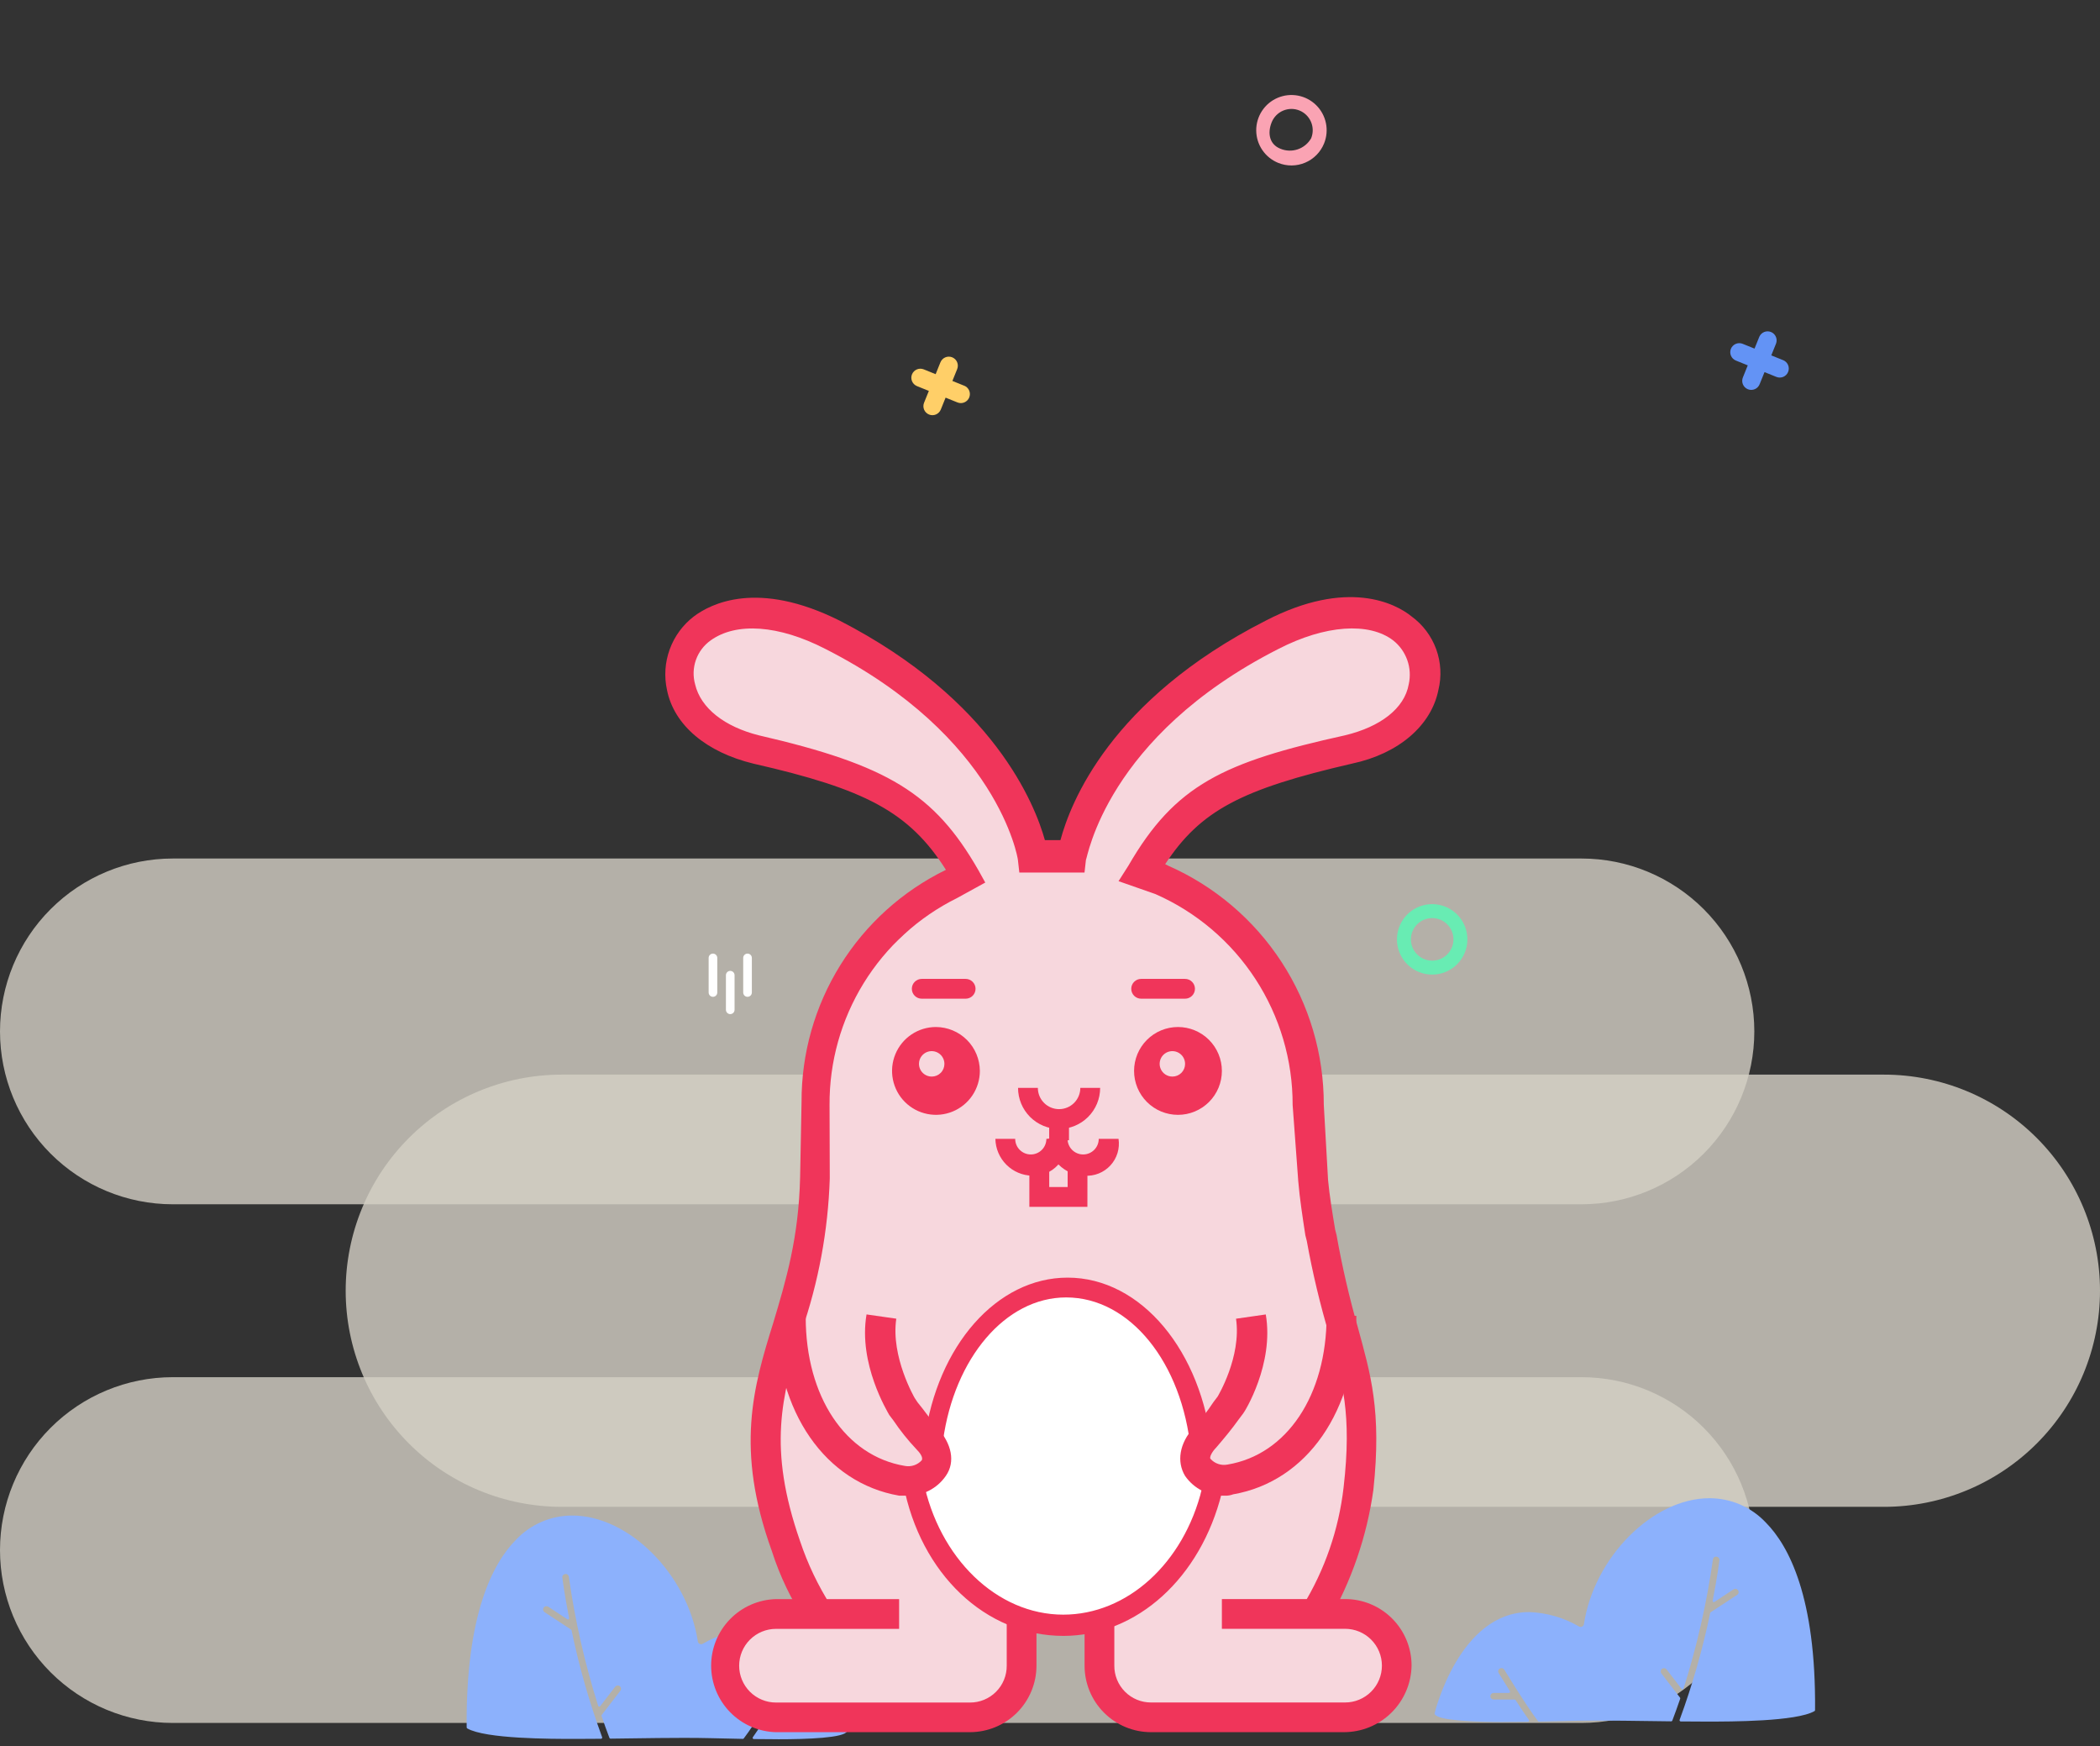 <svg width="243" height="202" viewBox="0 0 243 202" fill="none" xmlns="http://www.w3.org/2000/svg">
<rect x="0" y="0" width="243" height="202" fill="#333333" stroke="none"/>
<g opacity="0.8">
<path opacity="0.8" d="M65 124.315H218C224.63 124.315 230.989 126.949 235.678 131.637C240.366 136.326 243 142.685 243 149.315C243 155.945 240.366 162.304 235.678 166.993C230.989 171.681 224.63 174.315 218 174.315H65C58.37 174.315 52.011 171.681 47.322 166.993C42.634 162.304 40 155.945 40 149.315C40 142.685 42.634 136.326 47.322 131.637C52.011 126.949 58.37 124.315 65 124.315Z" fill="#FCF7EA"/>
<path opacity="0.8" d="M20 99.315H183C188.304 99.315 193.391 101.422 197.142 105.173C200.893 108.924 203 114.011 203 119.315C203 124.619 200.893 129.706 197.142 133.457C193.391 137.208 188.304 139.315 183 139.315H20C14.696 139.315 9.609 137.208 5.858 133.457C2.107 129.706 0 124.619 0 119.315C0 114.011 2.107 108.924 5.858 105.173C9.609 101.422 14.696 99.315 20 99.315Z" fill="#FCF7EA"/>
<path opacity="0.8" d="M20 159.315H183C188.304 159.315 193.391 161.422 197.142 165.173C200.893 168.924 203 174.011 203 179.315C203 181.941 202.483 184.542 201.478 186.969C200.473 189.395 198.999 191.6 197.142 193.457C195.285 195.314 193.08 196.787 190.654 197.793C188.227 198.798 185.626 199.315 183 199.315H20C17.374 199.315 14.773 198.798 12.346 197.793C9.92 196.787 7.715 195.314 5.858 193.457C4.001 191.6 2.527 189.395 1.522 186.969C0.517 184.542 0 181.941 0 179.315C0 174.011 2.107 168.924 5.858 165.173C9.609 161.422 14.696 159.315 20 159.315Z" fill="#FCF7EA"/>
</g>
<path d="M54.137 199.831C56.221 201.022 63.69 201.022 66.561 201.022C67.541 201.022 68.541 201.016 69.546 201.005C68.06 196.972 66.876 192.834 66.005 188.625L62.94 186.608C62.884 186.571 62.835 186.523 62.797 186.467C62.759 186.411 62.733 186.348 62.719 186.282C62.706 186.216 62.705 186.148 62.718 186.081C62.731 186.015 62.756 185.952 62.794 185.896C62.831 185.839 62.879 185.791 62.934 185.753C62.99 185.715 63.053 185.688 63.119 185.675C63.186 185.661 63.254 185.661 63.32 185.673C63.386 185.686 63.45 185.712 63.506 185.749L65.716 187.204C65.165 184.388 64.937 182.557 64.931 182.517C64.918 182.383 64.958 182.25 65.042 182.146C65.126 182.041 65.248 181.974 65.381 181.957C65.514 181.941 65.649 181.977 65.755 182.059C65.862 182.14 65.933 182.259 65.953 182.392C66.668 187.442 67.801 192.423 69.341 197.285L71.072 195.034C71.156 194.928 71.278 194.86 71.412 194.843C71.546 194.827 71.682 194.863 71.789 194.946C71.896 195.028 71.967 195.149 71.985 195.283C72.004 195.417 71.969 195.552 71.889 195.661L69.731 198.461C70.016 199.301 70.32 200.143 70.643 200.988L73.113 200.956C75.243 200.926 77.253 200.899 79.14 200.899C80.288 200.899 81.277 200.91 82.155 200.931C83.455 200.963 84.726 200.992 85.955 201.015C87.264 199.315 89.823 195.115 89.848 195.074C89.883 195.016 89.929 194.966 89.984 194.926C90.039 194.886 90.101 194.857 90.166 194.841C90.232 194.825 90.3 194.823 90.367 194.833C90.434 194.843 90.498 194.867 90.556 194.902C90.614 194.937 90.664 194.983 90.704 195.038C90.744 195.093 90.773 195.155 90.789 195.22C90.805 195.286 90.808 195.354 90.797 195.421C90.787 195.488 90.763 195.552 90.728 195.61C90.677 195.69 90.128 196.587 89.428 197.704H91.191C91.328 197.704 91.459 197.758 91.555 197.855C91.652 197.951 91.706 198.082 91.706 198.219C91.706 198.356 91.652 198.487 91.555 198.583C91.459 198.68 91.328 198.734 91.191 198.734H88.773C88.252 199.543 87.7 200.37 87.225 201.034C88.196 201.049 89.131 201.057 90.016 201.057C96.749 201.057 97.781 200.483 97.897 200.219C97.87 200.103 95.07 188.611 87.092 188.611C85.078 188.681 83.112 189.251 81.373 190.27C81.301 190.31 81.22 190.333 81.138 190.335C81.055 190.338 80.973 190.32 80.899 190.285C80.824 190.249 80.76 190.196 80.71 190.13C80.66 190.064 80.627 189.987 80.613 189.906C79.433 182.206 72.713 175.453 66.223 175.453C65.016 175.451 63.821 175.698 62.713 176.177C61.605 176.656 60.608 177.357 59.782 178.238C57.135 180.917 54.018 186.838 54.132 199.831H54.137Z" fill="#8CB1FC"/>
<path d="M90.012 201.202C93.479 201.202 97.682 201.042 98.017 200.284C98.029 200.258 98.032 200.228 98.025 200.2C97.998 200.082 95.164 188.489 87.089 188.489C85.052 188.558 83.065 189.133 81.306 190.162C81.253 190.19 81.193 190.206 81.133 190.207C81.072 190.208 81.012 190.195 80.958 190.168C80.903 190.141 80.856 190.101 80.82 190.052C80.784 190.003 80.76 189.945 80.751 189.885C79.562 182.127 72.774 175.32 66.225 175.32C65 175.318 63.787 175.567 62.662 176.053C61.537 176.539 60.524 177.251 59.686 178.145C57.028 180.837 53.886 186.782 54 199.833C54 199.857 54.007 199.88 54.019 199.9C54.031 199.92 54.048 199.937 54.068 199.949C56.186 201.162 63.725 201.162 66.563 201.162C67.543 201.162 68.543 201.156 69.55 201.145C69.572 201.145 69.593 201.139 69.612 201.129C69.632 201.118 69.648 201.104 69.66 201.085C69.672 201.067 69.68 201.047 69.683 201.025C69.685 201.003 69.683 200.981 69.675 200.961C68.194 196.933 67.012 192.802 66.139 188.6C66.136 188.583 66.129 188.567 66.119 188.552C66.109 188.538 66.097 188.526 66.082 188.516L63.017 186.5C62.933 186.445 62.874 186.358 62.854 186.259C62.834 186.161 62.854 186.058 62.909 185.974C62.966 185.892 63.052 185.834 63.15 185.814C63.248 185.794 63.35 185.813 63.435 185.866L65.645 187.321C65.667 187.335 65.693 187.343 65.72 187.343C65.747 187.343 65.773 187.335 65.795 187.321C65.817 187.306 65.834 187.285 65.844 187.261C65.854 187.237 65.857 187.21 65.852 187.184C65.322 184.475 65.094 182.7 65.069 182.508C65.057 182.408 65.085 182.307 65.147 182.228C65.209 182.148 65.3 182.097 65.4 182.084C65.45 182.077 65.5 182.079 65.549 182.092C65.597 182.105 65.643 182.128 65.682 182.159C65.722 182.19 65.755 182.228 65.779 182.272C65.803 182.317 65.817 182.365 65.822 182.415C66.539 187.473 67.674 192.463 69.217 197.333C69.225 197.357 69.239 197.378 69.257 197.394C69.276 197.41 69.299 197.421 69.323 197.426C69.347 197.431 69.373 197.428 69.396 197.419C69.419 197.41 69.439 197.395 69.454 197.375L71.185 195.124C71.248 195.046 71.338 194.996 71.437 194.983C71.536 194.97 71.636 194.995 71.717 195.054C71.796 195.116 71.848 195.206 71.861 195.306C71.874 195.405 71.848 195.506 71.787 195.586L69.629 198.386C69.615 198.403 69.606 198.424 69.603 198.446C69.599 198.468 69.601 198.49 69.608 198.511C69.899 199.37 70.208 200.221 70.52 201.044C70.53 201.069 70.548 201.091 70.57 201.107C70.593 201.122 70.62 201.131 70.647 201.131L73.117 201.099C75.135 201.072 77.223 201.042 79.142 201.042C80.282 201.042 81.268 201.053 82.155 201.074C83.455 201.106 84.726 201.135 85.955 201.158C85.976 201.159 85.998 201.155 86.017 201.146C86.036 201.136 86.053 201.122 86.065 201.105C87.38 199.397 89.943 195.192 89.965 195.151C90.019 195.067 90.103 195.007 90.2 194.983C90.297 194.959 90.4 194.974 90.486 195.024C90.529 195.05 90.566 195.084 90.595 195.124C90.625 195.164 90.646 195.21 90.658 195.258C90.67 195.307 90.672 195.357 90.664 195.406C90.656 195.455 90.639 195.503 90.613 195.545C90.531 195.68 89.997 196.554 89.313 197.637C89.301 197.658 89.295 197.682 89.295 197.706C89.295 197.73 89.301 197.753 89.313 197.774C89.325 197.795 89.342 197.813 89.363 197.825C89.383 197.837 89.407 197.844 89.431 197.844H91.194C91.295 197.844 91.391 197.884 91.463 197.955C91.534 198.027 91.574 198.123 91.574 198.224C91.574 198.325 91.534 198.421 91.463 198.493C91.391 198.564 91.295 198.604 91.194 198.604H88.774C88.751 198.604 88.729 198.61 88.709 198.62C88.689 198.631 88.672 198.646 88.66 198.665C88.054 199.602 87.533 200.377 87.115 200.965C87.101 200.985 87.092 201.009 87.091 201.033C87.089 201.058 87.094 201.082 87.105 201.104C87.116 201.126 87.133 201.144 87.154 201.158C87.174 201.171 87.198 201.178 87.223 201.178C88.19 201.191 89.123 201.199 90.012 201.199V201.202ZM97.747 200.202C97.597 200.379 96.599 200.928 90.01 200.928C89.21 200.928 88.357 200.922 87.479 200.909C87.863 200.362 88.319 199.68 88.843 198.872H91.191C91.276 198.872 91.361 198.855 91.44 198.823C91.519 198.79 91.59 198.742 91.651 198.682C91.711 198.621 91.759 198.55 91.791 198.471C91.824 198.392 91.841 198.307 91.841 198.222C91.841 198.137 91.824 198.052 91.791 197.973C91.759 197.894 91.711 197.823 91.651 197.762C91.59 197.702 91.519 197.654 91.44 197.622C91.361 197.589 91.276 197.572 91.191 197.572H89.672C90.295 196.586 90.772 195.809 90.84 195.693C90.931 195.546 90.96 195.368 90.921 195.199C90.881 195.031 90.776 194.884 90.629 194.793C90.481 194.707 90.305 194.682 90.139 194.722C89.973 194.763 89.828 194.866 89.736 195.01C89.711 195.05 87.211 199.156 85.891 200.885C84.681 200.862 83.431 200.832 82.158 200.803C81.269 200.782 80.281 200.771 79.139 200.771C77.218 200.771 75.13 200.801 73.11 200.828L70.735 200.862C70.442 200.094 70.157 199.298 69.882 198.495L71.997 195.748C72.101 195.611 72.147 195.439 72.125 195.268C72.103 195.097 72.015 194.942 71.879 194.836C71.741 194.734 71.569 194.69 71.399 194.712C71.229 194.734 71.075 194.821 70.967 194.954L69.392 197C67.895 192.224 66.79 187.334 66.086 182.378C66.061 182.21 65.972 182.058 65.837 181.955C65.702 181.852 65.532 181.806 65.364 181.827C65.195 181.848 65.042 181.933 64.936 182.066C64.829 182.198 64.779 182.367 64.796 182.536C64.819 182.726 65.032 184.379 65.522 186.919L63.58 185.642C63.435 185.551 63.26 185.52 63.093 185.554C62.925 185.589 62.777 185.687 62.68 185.828C62.586 185.972 62.552 186.148 62.587 186.316C62.622 186.485 62.722 186.633 62.866 186.728L65.885 188.713C66.747 192.846 67.906 196.912 69.352 200.878C68.413 200.886 67.477 200.893 66.561 200.893C63.772 200.893 56.416 200.893 54.272 199.755C54.172 186.855 57.264 180.986 59.882 178.337C60.694 177.468 61.676 176.776 62.768 176.303C63.859 175.83 65.036 175.587 66.225 175.588C72.65 175.588 79.31 182.288 80.482 189.927C80.498 190.03 80.538 190.128 80.599 190.212C80.66 190.296 80.741 190.364 80.834 190.411C80.927 190.457 81.03 190.48 81.134 190.478C81.238 190.477 81.341 190.45 81.432 190.4C83.151 189.39 85.095 188.825 87.088 188.755C94.676 188.755 97.532 199.355 97.748 200.204L97.747 200.202Z" fill="#8CB1FC"/>
<path d="M147.911 18.844C147.164 18.542 146.523 18.025 146.069 17.359C145.615 16.693 145.37 15.907 145.363 15.101C145.356 14.295 145.588 13.505 146.03 12.831C146.471 12.157 147.103 11.629 147.845 11.315C148.587 11 149.406 10.912 150.198 11.062C150.989 11.212 151.719 11.594 152.294 12.159C152.869 12.724 153.263 13.447 153.427 14.236C153.591 15.025 153.518 15.845 153.216 16.592C153.015 17.088 152.719 17.54 152.344 17.922C151.969 18.304 151.522 18.608 151.03 18.817C150.537 19.026 150.008 19.136 149.473 19.141C148.938 19.145 148.407 19.044 147.911 18.844ZM150.36 12.781C149.755 12.537 149.077 12.543 148.476 12.798C147.874 13.053 147.399 13.537 147.153 14.142C146.644 15.402 146.886 16.691 148.146 17.2C148.787 17.472 149.505 17.498 150.165 17.275C150.824 17.051 151.379 16.593 151.722 15.988C151.966 15.382 151.96 14.704 151.704 14.103C151.449 13.502 150.966 13.026 150.36 12.781Z" fill="#FAA3B3"/>
<path d="M164.197 112.446C163.449 112.144 162.808 111.628 162.355 110.962C161.901 110.295 161.655 109.51 161.648 108.704C161.641 107.898 161.873 107.108 162.315 106.434C162.757 105.76 163.389 105.232 164.131 104.917C164.873 104.602 165.691 104.514 166.483 104.665C167.275 104.815 168.005 105.197 168.579 105.762C169.154 106.326 169.549 107.049 169.713 107.838C169.877 108.627 169.803 109.447 169.501 110.195C169.301 110.691 169.005 111.143 168.63 111.525C168.255 111.906 167.808 112.21 167.316 112.42C166.823 112.629 166.294 112.739 165.759 112.743C165.224 112.748 164.693 112.647 164.197 112.446ZM166.646 106.384C166.194 106.201 165.699 106.156 165.221 106.256C164.744 106.355 164.307 106.593 163.966 106.941C163.624 107.289 163.393 107.73 163.302 108.208C163.212 108.687 163.265 109.182 163.455 109.631C163.645 110.079 163.965 110.461 164.372 110.729C164.78 110.996 165.257 111.136 165.745 111.132C166.232 111.128 166.707 110.979 167.11 110.705C167.513 110.431 167.825 110.043 168.008 109.591C168.251 108.985 168.245 108.307 167.99 107.706C167.735 107.105 167.251 106.629 166.646 106.384Z" fill="#68ECB3"/>
<path d="M111.578 44.623L110.205 44.068L110.76 42.695C110.864 42.438 110.861 42.15 110.753 41.895C110.645 41.64 110.44 41.438 110.183 41.334C109.926 41.23 109.638 41.233 109.383 41.341C109.128 41.45 108.926 41.655 108.822 41.912L108.267 43.285L106.891 42.728C106.634 42.625 106.346 42.627 106.091 42.736C105.836 42.844 105.634 43.049 105.53 43.306C105.426 43.563 105.429 43.851 105.537 44.106C105.646 44.361 105.851 44.562 106.108 44.666L107.481 45.221L106.926 46.593C106.823 46.85 106.825 47.138 106.933 47.393C107.042 47.648 107.247 47.85 107.504 47.954C107.761 48.058 108.049 48.055 108.304 47.947C108.559 47.839 108.76 47.633 108.864 47.376L109.42 46L110.793 46.555C111.05 46.659 111.338 46.657 111.593 46.548C111.848 46.44 112.05 46.235 112.154 45.978C112.258 45.721 112.255 45.433 112.147 45.178C112.038 44.923 111.833 44.721 111.576 44.617L111.578 44.623Z" fill="#FFCF68"/>
<path d="M206.335 41.666L204.963 41.111L205.517 39.738C205.611 39.483 205.602 39.201 205.492 38.953C205.382 38.704 205.18 38.508 204.928 38.407C204.676 38.305 204.394 38.305 204.142 38.407C203.89 38.51 203.688 38.706 203.579 38.955L203.024 40.328L201.652 39.773C201.395 39.67 201.107 39.672 200.852 39.781C200.597 39.889 200.395 40.094 200.291 40.351C200.188 40.608 200.19 40.896 200.298 41.151C200.407 41.406 200.612 41.608 200.869 41.711L202.241 42.266L201.687 43.637C201.631 43.765 201.6 43.904 201.598 44.044C201.596 44.184 201.622 44.323 201.675 44.452C201.728 44.582 201.806 44.7 201.905 44.799C202.004 44.898 202.123 44.976 202.252 45.029C202.382 45.081 202.521 45.107 202.661 45.105C202.802 45.102 202.94 45.072 203.068 45.015C203.196 44.958 203.311 44.877 203.407 44.774C203.503 44.672 203.577 44.552 203.626 44.42L204.181 43.047L205.553 43.602C205.81 43.705 206.097 43.703 206.353 43.595C206.608 43.486 206.809 43.281 206.913 43.024C207.017 42.767 207.014 42.48 206.906 42.224C206.798 41.969 206.593 41.768 206.336 41.664L206.335 41.666Z" fill="#6393F5"/>
<path d="M83 110.815C83 110.539 82.776 110.315 82.5 110.315C82.224 110.315 82 110.539 82 110.815V114.815C82 115.091 82.224 115.315 82.5 115.315C82.776 115.315 83 115.091 83 114.815V110.815Z" fill="white"/>
<path d="M85 112.815C85 112.539 84.776 112.315 84.5 112.315C84.224 112.315 84 112.539 84 112.815V116.815C84 117.091 84.224 117.315 84.5 117.315C84.776 117.315 85 117.091 85 116.815V112.815Z" fill="white"/>
<path d="M87 110.815C87 110.539 86.776 110.315 86.5 110.315C86.224 110.315 86 110.539 86 110.815V114.815C86 115.091 86.224 115.315 86.5 115.315C86.776 115.315 87 115.091 87 114.815V110.815Z" fill="white"/>
<path d="M118.541 187.907V195.276L114.956 198.166L92.95 199.204L85.206 197.039C85.206 197.039 81.916 193.116 83.852 190.265C85.788 187.414 92.952 185.637 92.952 185.637L90.994 176.952L87.549 165.952L90.994 154.6L94.467 141.405V124.809C94.467 124.809 96.36 112.984 98.843 112.515C101.326 112.046 111.129 101.515 111.129 101.515L110.145 98.339L107.023 96.339L102.012 92.359L95.987 89.883L88.777 88.244L83.977 85.457L80.1 82.177L78.438 76.077L82.068 70.626L86.934 71.426H92.908L102.008 76.076L110.142 82.825L117.742 94.073L119.449 99.305H123.559L128.159 88.241L138.332 78.686L148.657 73.246L156.742 70.624L163.467 73.246L165.467 77.593L163.467 82.825L156.191 86.891L145.483 89.88L138.332 94.073L132.27 101.507L141.498 105.36L148.657 115.016L151.024 125.335L152.239 138.352L156.401 158.352L157.348 173.424L152.239 186.299L160.554 189.299V195.868L155.137 199.201L129.622 198.163L126.388 191.288V187.905L118.541 187.907Z" fill="#F7D7DD"/>
<path d="M122.864 149.338C131.911 149.338 139.244 158.138 139.244 168.994C139.244 179.85 131.91 188.65 122.864 188.65C113.818 188.65 105.508 179.607 107.392 168.994C109.276 158.381 113.818 149.338 122.864 149.338Z" fill="white"/>
<path d="M93.235 187.605C91.555 185.069 90.234 182.313 89.309 179.415C85.048 167.623 87.178 160.415 89.475 153.04C90.947 148.126 92.425 143.212 92.585 136.167C92.585 136.167 92.585 135.841 92.751 127.484C92.728 121.889 94.283 116.401 97.238 111.65C100.193 106.899 104.428 103.077 109.457 100.624C105.196 93.905 100.122 91.289 87.177 88.339C81.77 87.027 78.001 83.918 77.182 79.823C76.837 78.255 76.946 76.621 77.497 75.112C78.047 73.604 79.017 72.284 80.292 71.307C82.256 69.835 87.663 67.046 97.165 71.8C115.009 80.974 119.769 93.092 120.909 97.187H122.709C123.854 92.926 128.442 80.973 146.46 71.798C155.96 66.884 161.528 69.834 163.333 71.305C164.639 72.255 165.632 73.573 166.185 75.089C166.739 76.606 166.829 78.253 166.443 79.821C165.624 83.921 161.855 87.192 156.448 88.337C143.67 91.287 138.923 93.744 134.828 99.97L135.154 100.136C140.526 102.496 145.092 106.372 148.295 111.288C151.497 116.205 153.195 121.949 153.182 127.816C153.675 136.332 153.675 136.332 153.675 136.499C153.841 138.299 154.168 140.268 154.494 142.232L154.66 142.885C155.297 146.475 156.117 150.03 157.117 153.536C158.589 158.943 159.9 163.198 158.917 172.373C158.164 177.741 156.385 182.913 153.677 187.608L150.727 185.808C153.296 181.624 154.917 176.929 155.475 172.051C156.46 163.535 155.309 159.766 153.837 154.526C152.757 150.921 151.882 147.257 151.214 143.553L151.048 142.9C150.722 140.769 150.395 138.639 150.229 136.674L149.576 127.825C149.59 122.653 148.095 117.589 145.272 113.255C142.45 108.921 138.425 105.504 133.689 103.425L129.431 101.936L130.576 100.136C135.983 90.796 141.549 88.172 155.639 85.063C159.739 84.078 162.517 81.953 163.01 79.163C163.219 78.233 163.162 77.262 162.843 76.363C162.525 75.464 161.959 74.674 161.21 74.083C158.427 71.952 153.346 72.283 147.939 75.068C127.957 85.222 125.826 99.312 125.659 99.468L125.493 100.94H117.951L117.785 99.468C117.785 99.302 115.494 85.219 95.505 75.068C90.098 72.285 85.184 71.958 82.234 74.083C81.447 74.641 80.852 75.428 80.529 76.338C80.207 77.247 80.174 78.234 80.434 79.163C81.087 81.946 83.876 84.077 87.805 85.063C102.709 88.505 108.109 91.781 113.19 100.624L114.009 102.096L110.733 103.896C106.282 106.103 102.54 109.515 99.934 113.744C97.328 117.974 95.961 122.85 95.991 127.818L96.017 136.334C95.821 142.363 94.716 148.327 92.741 154.026C90.45 161.564 88.812 167.456 92.575 178.27C93.461 180.921 94.67 183.453 96.175 185.808L93.235 187.605Z" fill="#F0355A"/>
<path d="M104.859 173.021H104.04C95.524 171.55 89.791 163.356 89.791 152.379H93.233C93.233 161.555 97.821 168.433 104.699 169.579C105.055 169.648 105.423 169.624 105.767 169.51C106.111 169.396 106.419 169.194 106.663 168.926C106.829 168.6 106.497 168.107 106.01 167.614C105.049 166.596 104.173 165.5 103.391 164.338L102.898 163.685C102.729 163.356 99.291 157.786 100.271 152.056L103.713 152.549C103.06 156.97 105.844 161.725 105.844 161.725L106.17 162.218C106.989 163.203 107.642 164.182 108.461 165.168C110.099 166.968 110.592 169.097 109.446 170.735C108.937 171.473 108.249 172.07 107.447 172.47C106.644 172.871 105.754 173.062 104.858 173.026L104.859 173.021Z" fill="#F0355A"/>
<path d="M141.714 173.022C140.818 173.058 139.928 172.867 139.126 172.466C138.323 172.066 137.636 171.469 137.126 170.731C136.141 169.093 136.473 166.962 138.111 165.164C138.953 164.244 139.719 163.257 140.402 162.214L140.895 161.561C140.895 161.561 143.678 156.973 143.026 152.552L146.468 152.059C147.453 157.792 144.011 163.359 143.845 163.525L143.352 164.178C142.534 165.324 141.714 166.31 140.73 167.459C140.237 167.952 139.911 168.604 140.077 168.771C140.32 169.04 140.629 169.242 140.973 169.356C141.317 169.471 141.685 169.494 142.041 169.424C148.919 168.279 153.507 161.4 153.507 152.224H156.949C156.949 163.197 151.216 171.387 142.7 172.866C142.386 172.985 142.051 173.039 141.715 173.026L141.714 173.022Z" fill="#F0355A"/>
<path d="M112.23 200.384H89.793C87.785 200.333 85.877 199.499 84.476 198.061C83.074 196.623 82.289 194.695 82.289 192.687C82.289 190.678 83.074 188.75 84.476 187.312C85.877 185.874 87.785 185.04 89.793 184.989H104.041V188.431H89.793C88.663 188.431 87.579 188.88 86.78 189.679C85.981 190.478 85.531 191.562 85.531 192.693C85.531 193.823 85.981 194.907 86.78 195.706C87.579 196.505 88.663 196.954 89.793 196.954H112.23C112.791 196.958 113.347 196.85 113.866 196.637C114.384 196.424 114.856 196.111 115.252 195.714C115.649 195.318 115.963 194.846 116.176 194.327C116.389 193.809 116.497 193.253 116.493 192.692V187.284H119.935V192.691C119.933 194.732 119.12 196.688 117.677 198.13C116.233 199.572 114.276 200.382 112.235 200.382L112.23 200.384Z" fill="#F0355A"/>
<path d="M155.48 200.382H133.201C132.189 200.384 131.187 200.185 130.253 199.799C129.318 199.413 128.468 198.846 127.753 198.13C127.037 197.415 126.47 196.565 126.084 195.631C125.698 194.696 125.499 193.694 125.501 192.682V187.938H128.943V192.682C128.939 193.243 129.046 193.798 129.259 194.317C129.471 194.836 129.785 195.307 130.181 195.704C130.577 196.101 131.048 196.415 131.566 196.628C132.085 196.842 132.64 196.95 133.201 196.947H155.645C156.775 196.947 157.859 196.498 158.658 195.699C159.458 194.9 159.907 193.816 159.907 192.686C159.907 191.555 159.458 190.471 158.658 189.672C157.859 188.873 156.775 188.424 155.645 188.424H141.389V184.982H155.639C156.651 184.98 157.653 185.179 158.588 185.565C159.522 185.951 160.372 186.518 161.087 187.234C161.803 187.949 162.37 188.799 162.756 189.733C163.143 190.668 163.341 191.67 163.339 192.682C163.304 194.741 162.46 196.703 160.99 198.144C159.52 199.585 157.541 200.389 155.482 200.382H155.48Z" fill="#F0355A"/>
<path d="M122.552 130.6C121.293 130.6 120.085 130.099 119.194 129.209C118.304 128.318 117.803 127.11 117.803 125.851H120.094C120.094 126.503 120.353 127.128 120.814 127.588C121.274 128.049 121.899 128.308 122.551 128.308C123.203 128.308 123.828 128.049 124.288 127.588C124.749 127.128 125.008 126.503 125.008 125.851H127.303C127.303 126.475 127.18 127.092 126.941 127.669C126.702 128.245 126.352 128.768 125.911 129.209C125.47 129.65 124.946 130 124.37 130.239C123.794 130.477 123.176 130.6 122.552 130.6Z" fill="#F0355A"/>
<path d="M119.443 136.007C118.319 135.987 117.247 135.532 116.452 134.737C115.657 133.942 115.201 132.87 115.181 131.746H117.472C117.472 132.225 117.662 132.684 118.001 133.022C118.339 133.36 118.798 133.551 119.277 133.551C119.755 133.551 120.214 133.36 120.553 133.022C120.891 132.684 121.081 132.225 121.081 131.746H123.371C123.44 132.294 123.388 132.849 123.22 133.375C123.051 133.9 122.77 134.383 122.396 134.788C122.022 135.194 121.564 135.513 121.054 135.724C120.544 135.934 119.994 136.031 119.443 136.007Z" fill="#F0355A"/>
<path d="M125.502 136.007C124.378 135.987 123.306 135.531 122.511 134.737C121.717 133.942 121.261 132.87 121.241 131.746H123.531C123.531 132.225 123.721 132.684 124.06 133.022C124.398 133.36 124.857 133.551 125.336 133.551C125.814 133.551 126.273 133.36 126.611 133.022C126.95 132.684 127.14 132.225 127.14 131.746H129.431C129.514 132.296 129.473 132.858 129.31 133.39C129.147 133.922 128.867 134.411 128.49 134.82C128.112 135.229 127.648 135.548 127.131 135.754C126.614 135.959 126.057 136.046 125.502 136.007Z" fill="#F0355A"/>
<path d="M121.406 129.454H123.697V131.911H121.406V129.454Z" fill="#F0355A"/>
<path d="M125.828 139.609H119.111V134.368H121.411V137.318H123.542V134.368H125.833L125.828 139.609Z" fill="#F0355A"/>
<path d="M123.045 189.243C114.036 189.243 106.498 182.043 104.534 171.718L106.825 171.225C108.634 180.234 115.341 186.786 123.034 186.786C130.405 186.786 136.957 180.886 139.088 172.21L141.379 172.703C138.934 182.524 131.561 189.244 123.045 189.244V189.243Z" fill="#F0355A"/>
<path d="M137.791 167.781C136.802 157.627 130.742 150.089 123.371 150.089C116.326 150.089 110.433 157.134 109.122 166.636L106.991 166.47C108.463 155.662 115.348 147.799 123.538 147.799C132.054 147.799 139.099 156.315 140.244 167.622L137.791 167.781Z" fill="#F0355A"/>
<path d="M108.303 118.807C107.298 118.807 106.316 119.105 105.481 119.663C104.645 120.221 103.994 121.015 103.61 121.943C103.225 122.871 103.125 123.893 103.321 124.878C103.517 125.863 104 126.769 104.711 127.479C105.421 128.19 106.327 128.673 107.312 128.869C108.297 129.065 109.319 128.965 110.247 128.58C111.175 128.196 111.969 127.545 112.527 126.709C113.085 125.874 113.383 124.892 113.383 123.887C113.376 122.542 112.839 121.253 111.888 120.302C110.937 119.351 109.648 118.814 108.303 118.807ZM107.81 124.54C107.519 124.54 107.234 124.454 106.992 124.292C106.75 124.13 106.561 123.9 106.45 123.631C106.339 123.362 106.31 123.066 106.366 122.781C106.423 122.495 106.563 122.233 106.769 122.027C106.975 121.821 107.237 121.681 107.523 121.624C107.808 121.567 108.104 121.597 108.373 121.708C108.642 121.819 108.872 122.008 109.034 122.25C109.196 122.492 109.282 122.777 109.282 123.068C109.283 123.262 109.246 123.454 109.172 123.633C109.099 123.812 108.991 123.975 108.854 124.112C108.717 124.249 108.554 124.357 108.375 124.431C108.196 124.505 108.004 124.542 107.81 124.541V124.54Z" fill="#F0355A"/>
<path d="M136.308 118.807C134.961 118.807 133.668 119.342 132.716 120.295C131.763 121.248 131.228 122.54 131.228 123.888C131.228 125.235 131.763 126.527 132.716 127.48C133.668 128.433 134.961 128.968 136.308 128.968C136.975 128.968 137.636 128.837 138.252 128.581C138.869 128.326 139.429 127.952 139.9 127.48C140.372 127.008 140.746 126.448 141.002 125.832C141.257 125.215 141.389 124.555 141.389 123.888C141.389 123.22 141.257 122.56 141.002 121.943C140.746 121.327 140.372 120.767 139.9 120.295C139.429 119.823 138.869 119.449 138.252 119.194C137.636 118.938 136.975 118.807 136.308 118.807ZM135.655 124.54C135.364 124.539 135.08 124.452 134.838 124.29C134.597 124.128 134.409 123.897 134.298 123.628C134.187 123.359 134.159 123.063 134.216 122.778C134.273 122.493 134.414 122.231 134.62 122.025C134.826 121.82 135.088 121.68 135.374 121.624C135.659 121.568 135.955 121.597 136.224 121.709C136.493 121.82 136.722 122.009 136.884 122.251C137.045 122.493 137.131 122.778 137.131 123.069C137.132 123.263 137.095 123.455 137.021 123.635C136.947 123.814 136.838 123.977 136.701 124.114C136.564 124.251 136.4 124.359 136.221 124.432C136.041 124.506 135.849 124.543 135.655 124.541V124.54Z" fill="#F0355A"/>
<path d="M111.738 115.532H106.658C106.354 115.532 106.063 115.411 105.848 115.197C105.633 114.982 105.513 114.69 105.513 114.387C105.513 114.083 105.633 113.791 105.848 113.577C106.063 113.362 106.354 113.241 106.658 113.241H111.738C112.042 113.241 112.333 113.362 112.548 113.577C112.763 113.791 112.884 114.083 112.884 114.387C112.884 114.69 112.763 114.982 112.548 115.197C112.333 115.411 112.042 115.532 111.738 115.532Z" fill="#F0355A"/>
<path d="M137.127 115.532H132.047C131.743 115.532 131.452 115.411 131.237 115.197C131.022 114.982 130.902 114.69 130.902 114.387C130.902 114.083 131.022 113.791 131.237 113.577C131.452 113.362 131.743 113.241 132.047 113.241H137.127C137.431 113.241 137.722 113.362 137.937 113.577C138.152 113.791 138.273 114.083 138.273 114.387C138.273 114.69 138.152 114.982 137.937 115.197C137.722 115.411 137.431 115.532 137.127 115.532Z" fill="#F0355A"/>
<path d="M209.893 197.832C207.809 199.023 200.34 199.023 197.469 199.023C196.489 199.023 195.489 199.017 194.484 199.006C195.97 194.973 197.154 190.835 198.025 186.626L201.09 184.61C201.204 184.535 201.283 184.418 201.311 184.284C201.338 184.15 201.312 184.011 201.237 183.897C201.161 183.784 201.044 183.704 200.911 183.677C200.777 183.649 200.638 183.676 200.524 183.751L198.312 185.205C198.863 182.389 199.091 180.558 199.097 180.518C199.11 180.384 199.07 180.251 198.986 180.147C198.902 180.042 198.78 179.975 198.647 179.958C198.514 179.942 198.379 179.978 198.273 180.059C198.166 180.141 198.095 180.26 198.075 180.393C197.36 185.443 196.227 190.424 194.687 195.286L192.956 193.035C192.872 192.929 192.75 192.861 192.616 192.844C192.482 192.827 192.346 192.864 192.239 192.947C192.132 193.029 192.061 193.15 192.043 193.284C192.024 193.418 192.059 193.553 192.139 193.662L194.297 196.462C194.012 197.302 193.708 198.144 193.385 198.989L190.915 198.957C188.785 198.927 186.775 198.9 184.888 198.9C183.74 198.9 182.751 198.911 181.873 198.932C180.573 198.964 179.302 198.993 178.073 199.016C176.764 197.316 174.205 193.116 174.18 193.075C174.109 192.958 173.994 192.875 173.862 192.842C173.729 192.81 173.589 192.832 173.472 192.903C173.355 192.974 173.272 193.089 173.239 193.221C173.207 193.354 173.229 193.494 173.3 193.611C173.351 193.691 173.9 194.588 174.6 195.705H172.837C172.7 195.705 172.569 195.759 172.473 195.856C172.376 195.952 172.322 196.083 172.322 196.22C172.322 196.357 172.376 196.488 172.473 196.584C172.569 196.681 172.7 196.735 172.837 196.735H175.256C175.777 197.544 176.329 198.371 176.804 199.035C175.833 199.05 174.898 199.058 174.013 199.058C167.28 199.058 166.248 198.484 166.132 198.22C166.159 198.104 168.959 186.612 176.937 186.612C178.951 186.682 180.917 187.252 182.656 188.271C182.729 188.31 182.81 188.332 182.892 188.333C182.975 188.335 183.057 188.317 183.131 188.28C183.205 188.243 183.269 188.189 183.318 188.123C183.367 188.056 183.399 187.979 183.412 187.897C184.592 180.197 191.312 173.444 197.802 173.444C199.009 173.442 200.204 173.689 201.312 174.168C202.42 174.647 203.417 175.348 204.243 176.229C206.89 178.908 210.007 184.829 209.893 197.822V197.832Z" fill="#8CB1FC"/>
<path d="M174.017 199.202C170.55 199.202 166.347 199.042 166.012 198.284C166 198.258 165.997 198.228 166.004 198.2C166.031 198.082 168.865 186.489 176.94 186.489C178.977 186.558 180.966 187.132 182.725 188.162C182.778 188.19 182.838 188.206 182.898 188.207C182.959 188.208 183.019 188.195 183.073 188.168C183.128 188.141 183.175 188.101 183.211 188.052C183.247 188.003 183.271 187.945 183.28 187.885C184.469 180.124 191.256 173.318 197.803 173.318C199.028 173.316 200.241 173.565 201.366 174.051C202.491 174.537 203.504 175.249 204.342 176.143C207 178.835 210.142 184.78 210.028 197.831C210.028 197.855 210.021 197.878 210.009 197.898C209.997 197.918 209.98 197.935 209.96 197.947C207.845 199.157 200.308 199.157 197.468 199.157C196.488 199.157 195.488 199.151 194.481 199.14C194.459 199.14 194.438 199.134 194.419 199.124C194.399 199.113 194.383 199.098 194.371 199.08C194.359 199.062 194.351 199.042 194.348 199.02C194.346 198.998 194.348 198.976 194.356 198.956C195.837 194.928 197.019 190.797 197.892 186.595C197.895 186.578 197.902 186.562 197.912 186.547C197.922 186.533 197.934 186.521 197.949 186.511L201.014 184.495C201.098 184.44 201.157 184.353 201.177 184.254C201.197 184.156 201.177 184.053 201.122 183.969C201.065 183.887 200.979 183.829 200.881 183.809C200.783 183.789 200.681 183.808 200.596 183.861L198.386 185.316C198.364 185.33 198.338 185.338 198.311 185.338C198.284 185.338 198.258 185.33 198.236 185.316C198.214 185.301 198.197 185.28 198.187 185.256C198.177 185.232 198.174 185.205 198.179 185.179C198.709 182.47 198.937 180.695 198.962 180.503C198.974 180.403 198.946 180.302 198.884 180.223C198.822 180.143 198.731 180.092 198.631 180.079C198.581 180.072 198.531 180.074 198.482 180.087C198.434 180.1 198.388 180.123 198.349 180.154C198.309 180.185 198.276 180.223 198.252 180.267C198.228 180.311 198.214 180.36 198.209 180.41C197.492 185.468 196.357 190.458 194.814 195.328C194.806 195.352 194.792 195.373 194.774 195.389C194.755 195.405 194.732 195.416 194.708 195.421C194.684 195.426 194.658 195.423 194.635 195.414C194.612 195.405 194.592 195.39 194.577 195.37L192.846 193.122C192.783 193.044 192.693 192.994 192.594 192.981C192.495 192.968 192.395 192.993 192.314 193.052C192.235 193.114 192.183 193.204 192.17 193.304C192.157 193.403 192.183 193.504 192.244 193.584L194.402 196.384C194.416 196.401 194.425 196.422 194.428 196.444C194.432 196.466 194.43 196.488 194.423 196.509C194.132 197.368 193.823 198.219 193.511 199.042C193.501 199.067 193.483 199.089 193.461 199.105C193.438 199.12 193.411 199.129 193.384 199.129L190.914 199.097C188.896 199.07 186.808 199.04 184.889 199.04C183.749 199.04 182.763 199.051 181.876 199.072C180.576 199.104 179.305 199.133 178.076 199.156C178.055 199.157 178.033 199.153 178.014 199.144C177.995 199.134 177.978 199.12 177.966 199.103C176.651 197.395 174.088 193.19 174.066 193.149C174.012 193.065 173.928 193.005 173.831 192.981C173.734 192.957 173.632 192.972 173.545 193.022C173.502 193.048 173.465 193.082 173.436 193.122C173.406 193.162 173.385 193.208 173.373 193.256C173.361 193.305 173.359 193.355 173.367 193.404C173.375 193.453 173.392 193.501 173.418 193.543C173.5 193.678 174.034 194.552 174.718 195.635C174.73 195.656 174.736 195.68 174.736 195.704C174.736 195.728 174.73 195.751 174.718 195.772C174.706 195.793 174.689 195.811 174.668 195.823C174.648 195.835 174.624 195.842 174.6 195.842H172.836C172.735 195.842 172.639 195.882 172.567 195.953C172.496 196.025 172.456 196.121 172.456 196.222C172.456 196.323 172.496 196.419 172.567 196.491C172.639 196.562 172.735 196.602 172.836 196.602H175.255C175.278 196.602 175.3 196.608 175.32 196.618C175.34 196.629 175.357 196.644 175.369 196.663C175.975 197.6 176.496 198.375 176.914 198.963C176.928 198.983 176.937 199.007 176.938 199.031C176.94 199.056 176.935 199.08 176.924 199.102C176.913 199.124 176.896 199.142 176.875 199.155C176.855 199.169 176.831 199.176 176.806 199.176C175.839 199.189 174.906 199.197 174.017 199.197V199.202ZM166.282 198.202C166.432 198.379 167.43 198.928 174.019 198.928C174.819 198.928 175.672 198.922 176.55 198.909C176.166 198.362 175.71 197.68 175.186 196.872H172.839C172.754 196.872 172.669 196.855 172.59 196.823C172.511 196.79 172.44 196.742 172.379 196.682C172.319 196.621 172.271 196.55 172.239 196.471C172.206 196.392 172.189 196.307 172.189 196.222C172.189 196.137 172.206 196.052 172.239 195.973C172.271 195.894 172.319 195.823 172.379 195.762C172.44 195.702 172.511 195.654 172.59 195.621C172.669 195.589 172.754 195.572 172.839 195.572H174.357C173.734 194.586 173.257 193.809 173.189 193.693C173.098 193.546 173.069 193.368 173.108 193.199C173.148 193.031 173.253 192.884 173.4 192.793C173.548 192.707 173.724 192.682 173.89 192.722C174.056 192.763 174.201 192.866 174.293 193.01C174.318 193.05 176.818 197.156 178.138 198.885C179.348 198.862 180.598 198.832 181.871 198.803C182.76 198.782 183.748 198.771 184.89 198.771C186.811 198.771 188.899 198.801 190.919 198.828L193.294 198.86C193.587 198.092 193.872 197.296 194.147 196.493L192.032 193.746C191.928 193.609 191.882 193.437 191.904 193.266C191.926 193.095 192.014 192.94 192.15 192.834C192.288 192.732 192.46 192.688 192.63 192.71C192.8 192.732 192.954 192.819 193.062 192.952L194.637 194.998C196.134 190.222 197.24 185.332 197.943 180.376C197.968 180.208 198.057 180.056 198.192 179.953C198.327 179.85 198.497 179.804 198.665 179.825C198.834 179.846 198.987 179.931 199.094 180.064C199.2 180.196 199.25 180.365 199.233 180.534C199.21 180.724 198.997 182.377 198.507 184.917L200.449 183.64C200.594 183.549 200.769 183.517 200.936 183.552C201.104 183.587 201.252 183.685 201.349 183.826C201.443 183.97 201.477 184.146 201.442 184.314C201.407 184.483 201.307 184.631 201.163 184.726L198.144 186.711C197.282 190.844 196.123 194.91 194.677 198.876C195.616 198.884 196.552 198.891 197.468 198.891C200.257 198.891 207.613 198.891 209.757 197.753C209.857 184.853 206.765 178.984 204.147 176.335C203.334 175.467 202.352 174.775 201.26 174.303C200.169 173.831 198.992 173.588 197.803 173.59C191.378 173.59 184.718 180.29 183.546 187.929C183.531 188.032 183.49 188.13 183.429 188.214C183.368 188.298 183.287 188.366 183.194 188.413C183.101 188.459 182.998 188.482 182.894 188.48C182.79 188.479 182.688 188.452 182.596 188.402C180.877 187.392 178.933 186.827 176.94 186.757C169.352 186.757 166.496 197.357 166.28 198.206L166.282 198.202Z" fill="#8CB1FC"/>
</svg>
